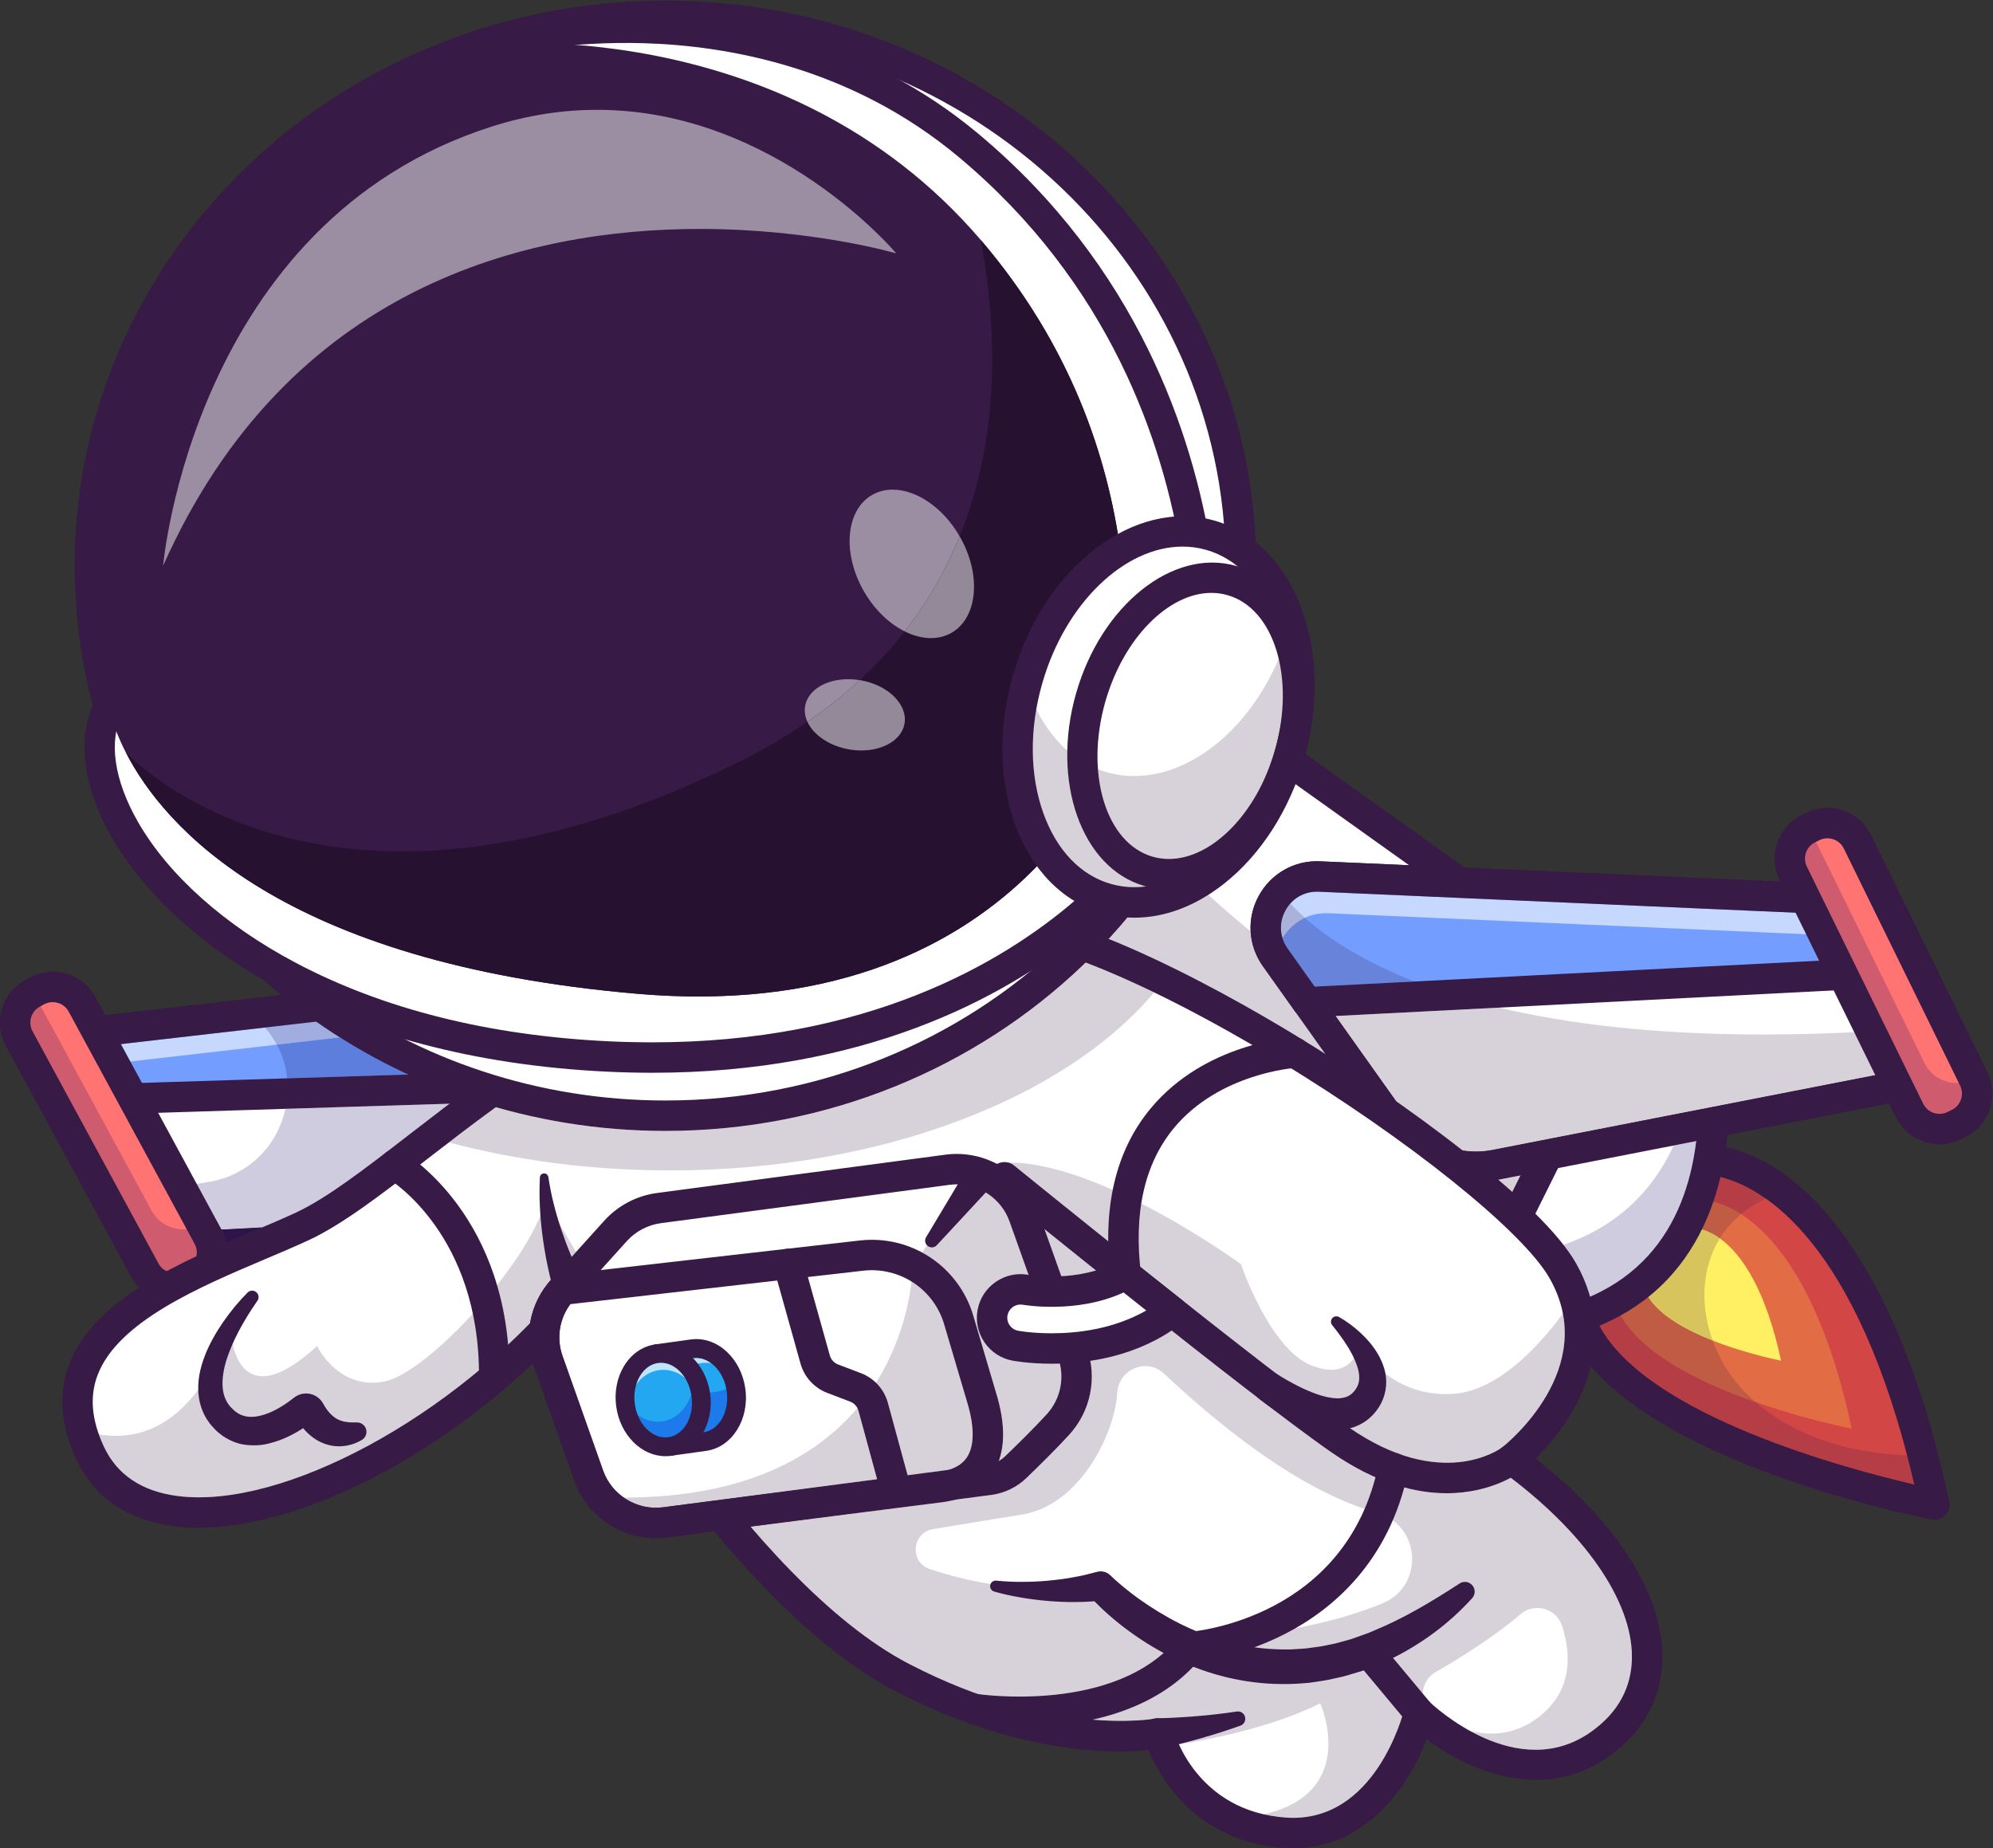 <svg version="1.1" id="svg2" sodipodi:docname="4900_7_08.eps" xmlns:inkscape="http://www.inkscape.org/namespaces/inkscape" xmlns:sodipodi="http://sodipodi.sourceforge.net/DTD/sodipodi-0.dtd" xmlns="http://www.w3.org/2000/svg" xmlns:svg="http://www.w3.org/2000/svg" viewBox="882.93 988.57 3651.58 3385.96"><rect x="882.93" y="988.57" width="3651.58" height="3385.96" fill="#333333" stroke="none"/>   <defs id="defs6"></defs>   <sodipodi:namedview id="namedview4" pagecolor="#ffffff" bordercolor="#000000" borderopacity="0.25" inkscape:showpageshadow="2" inkscape:pageopacity="0.0" inkscape:pagecheckerboard="0" inkscape:deskcolor="#d1d1d1"></sodipodi:namedview>   <g id="g8" inkscape:groupmode="layer" inkscape:label="ink_ext_XXXXXX" transform="matrix(1.333,0,0,-1.333,0,5333.333)">     <g id="g10" transform="scale(0.1)">              <path d="m 33211.9,11915.6 c 0,0 -6961.3,1343.4 -4382,4232.2 541.5,606.5 1434.1,751 2309.6,51.7 716.4,-571.8 1422,-1707.6 1915.7,-3616.3 54.6,-213 107.4,-435.1 156.7,-667.6" style="fill:#d34646;fill-opacity:1;fill-rule:nonzero;stroke:none" id="path14" data-index="1"></path>       <path d="m 29168.3,15766.1 c 685.9,768.1 2219.5,419 2906.7,-2807.6 0,0 -4617.8,891.3 -2906.7,2807.6" style="fill:#e26d44;fill-opacity:1;fill-rule:nonzero;stroke:none" id="path16" data-index="2"></path>       <path d="m 29418.3,15520.4 c 397.7,445.5 1287.1,243 1685.6,-1628.1 0,0 -2677.9,516.9 -1685.6,1628.1" style="fill:#ffef63;fill-opacity:1;fill-rule:nonzero;stroke:none" id="path18" data-index="3"></path>       <path d="m 28985.9,16008.4 c -464,-519.6 -615.7,-991.2 -463.7,-1441.5 457.5,-1355.8 3431,-2149.7 4414.2,-2377.6 -788.1,3379.6 -2097,4077.5 -2634.8,4220.3 -491.7,130.6 -971.3,-15.6 -1315.7,-401.2 m 4225.8,-4302 c -13.2,0 -26.4,1.2 -39.6,3.8 -180.3,34.7 -4421.5,873.2 -5045.9,2722.8 -201.6,597.1 -17.3,1220.9 547.9,1853.8 453,507.3 1085.2,699.2 1734.8,526.9 1329.2,-352.9 2425.3,-2122.4 3007.2,-4854.8 14.6,-68.5 -6.1,-139.8 -55.2,-189.9 -39.7,-40.4 -93.7,-62.6 -149.2,-62.6" style="fill:#371a45;fill-opacity:1;fill-rule:nonzero;stroke:none" id="path20" data-index="4"></path>       <path d="m 32936.4,12189.3 c -935,216.7 -3670.3,945.5 -4329.4,2182.5 104.4,43.8 202.9,91.7 295.7,143.3 296.6,-539.2 1116.7,-933.5 1848.8,-1190.3 375.5,-328 855.3,-537.3 1346.1,-642 243.9,-52.2 491.2,-81 739.9,-93.1 33.7,-129 66.8,-262.6 98.9,-400.4 M 30553.5,15906 c -128.1,81.8 -255.6,137.4 -380.2,169.7 39.1,114.3 71.5,228.7 98.3,341.6 10,-2.5 20,-5 30,-7.7 148.5,-39.4 355.8,-121.2 594.8,-290.1 -122.9,-54 -238.9,-126.4 -342.9,-213.5" style="fill:#b43d46;fill-opacity:1;fill-rule:nonzero;stroke:none" id="path22" data-index="5"></path>       <path d="m 30751.5,13324.8 c -732.1,256.8 -1552.2,651.1 -1848.8,1190.3 137.9,76.7 263.4,161.5 377.4,252.7 158.5,-257.5 522.4,-456.3 883.7,-598.9 74.3,-204.5 182.8,-397.4 319,-565.7 81.5,-100.9 171.6,-193.6 268.7,-278.4 m -488.7,2248.8 c -82.8,59.2 -165.6,99.2 -246.3,122.2 61.4,125.2 113.3,252.6 156.8,379.9 124.6,-32.3 252.1,-87.9 380.2,-169.7 -113.4,-95 -212.5,-207.4 -290.7,-332.4" style="fill:#c05c44;fill-opacity:1;fill-rule:nonzero;stroke:none" id="path24" data-index="6"></path>       <path d="m 30163.8,14168.9 c -361.3,142.6 -725.2,341.4 -883.7,598.9 334.2,267.3 570.4,590 736.4,928 80.7,-23 163.5,-63 246.3,-122.2 -38.4,-61.4 -71.8,-125.9 -99.4,-192.9 -158.3,-384.1 -142.2,-819.1 0.4,-1211.8" style="fill:#d7c45d;fill-opacity:1;fill-rule:nonzero;stroke:none" id="path26" data-index="7"></path>       <path d="m 33211.9,11915.6 c 0,0 -3627.4,700 -4675.1,2176.1 8.5,83.5 11.6,168.7 8.5,255.1 20.8,8.2 41.3,16.5 61.7,25 659.1,-1237 3394.4,-1965.8 4329.4,-2182.5 -32.1,137.8 -65.2,271.4 -98.9,400.4 72.4,-3.5 145,-5.7 217.7,-6.5 54.6,-213 107.4,-435.1 156.7,-667.6 m -2315.5,4203.9 c -239,168.9 -446.3,250.7 -594.8,290.1 -10,2.7 -20,5.2 -30,7.7 16.4,68.9 30.6,137.2 43,204.8 268.9,-64.4 547.8,-201.2 824.9,-422.6 -82.9,-18.4 -164.4,-45.4 -243.1,-80" style="fill:#371a45;fill-opacity:1;fill-rule:nonzero;stroke:none" id="path28" data-index="8"></path>       <path d="m 27744.9,18552.9 1765.4,-316.4 c 389.4,-69.8 671.3,-409.7 668.9,-805.4 -5.3,-896.4 -264.2,-2405.1 -1856,-2943 -326.7,-110.5 -687.9,0.7 -899.1,273.4 l -1060.4,1368.9 1381.2,2422.5" style="fill:#ffffff;fill-opacity:1;fill-rule:nonzero;stroke:none" id="path30" data-index="9"></path>       <path d="m 28479.4,14772 c -41.8,150.4 -104.5,303.1 -191.6,457 -45.6,80.3 -104,165.7 -174,255.4 797.4,277.5 1255.6,800.8 1514,1365.5 l 310.1,60.6 C 29837.8,16090.3 29477.3,15207 28479.4,14772" style="fill: rgb(206, 204, 222); fill-opacity: 1; fill-rule: nonzero; opacity: 1;" id="path32" data-index="10"></path>       <path d="m 26614.4,16148.1 975,-1258.6 c 157.4,-203.3 425.4,-284.9 667,-203.4 1405.8,475.1 1707.9,1755.7 1713.8,2746.2 1.8,294.9 -207.2,546.6 -496.8,598.5 l -1620.1,290.4 -1238.9,-2173.1 m 1452,-1911.3 c -309.4,0 -610.1,141.8 -807.5,396.6 l -1060.5,1369 c -51.7,66.8 -58.2,158.2 -16.3,231.5 l 1381.2,2422.6 c 43.9,76.9 131.4,117.6 218.5,102.2 l 1765.3,-316.4 c 490.4,-87.9 844.2,-513.7 841.1,-1012.5 -5.4,-922.2 -272.3,-2556.5 -1998,-3139.8 -106.3,-35.9 -215.6,-53.2 -323.8,-53.2" style="fill: rgb(55, 26, 69); fill-opacity: 1; fill-rule: nonzero; opacity: 1;" id="path34" data-index="11"></path>       <path d="m 28214.6,17411.5 c -33.7,-100.6 -74.7,-200.2 -123.1,-297.9 l -880.4,-1769.1 H 16287.2 l -4729.7,5573.1 8497.5,3339.5 846.7,333 6476.9,-4620.8 c 818.4,-583.6 1144.6,-1626.6 836,-2557.8" style="fill:#ffffff;fill-opacity:1;fill-rule:nonzero;stroke:none" id="path36" data-index="12"></path>       <path d="m 27409.4,16212.2 c -61.5,55.1 -125.2,110.9 -190.6,167.1 l 303.3,59.2 -112.7,-226.3 M 24837,18111.1 c -142.8,90.8 -284.3,178.7 -423,262.8 -558.5,339 -1565.5,917 -2551.2,1315.6 149,161.8 291.2,329.7 425.9,503.1 266.1,13.6 532.4,100.9 783.1,249.5 236.3,-221.3 483.3,-438.3 741.7,-649.4 9.2,-168.6 65.9,-334.6 168.8,-479.4 l 854.7,-1202.2" style="fill:#d7d1da;fill-opacity:1;fill-rule:nonzero;stroke:none" id="path38" data-index="13"></path>       <path d="m 16383.9,15553.8 h 10697.9 l 822.5,1652.9 c 453.5,911.1 181.3,2001.5 -647.3,2592.6 l -6384.4,4555 -8966.5,-3524.4 4477.8,-5276.1 m 10827.3,-418.1 h -10924 c -61.4,0 -119.7,27 -159.4,73.8 l -4729.6,5572.8 c -43.7,51.4 -59.8,120.8 -43.4,186.2 16.5,65.4 63.5,118.9 126.3,143.6 l 9344.1,3672.7 c 65.8,25.9 140.3,16.8 197.9,-24.3 l 6476.7,-4620.9 c 996.8,-711.1 1324.3,-2022.9 778.8,-3119.1 l -880.2,-1768.9 c -35.4,-71 -107.9,-115.9 -187.2,-115.9" style="fill:#371a45;fill-opacity:1;fill-rule:nonzero;stroke:none" id="path40" data-index="14"></path>       <path d="m 33049.8,17731.4 -5874.3,-1147.6 c -532.8,-104 -1076.8,113.3 -1390.7,555.2 l -1194.4,1679.8 -437.6,615.8 c -201.6,283.2 -157.7,630.4 34.2,860.9 131.4,158.7 332.6,262.2 571.3,251.4 l 6910.6,-304.2 566.9,-1030.8 442.9,-805.7 371.1,-674.8" style="fill:#ffffff;fill-opacity:1;fill-rule:nonzero;stroke:none" id="path42" data-index="15"></path>       <path d="m 24725.4,20338.8 c -184,0 -344.9,-95.6 -433.8,-258.9 -92.7,-170.3 -80.9,-366.3 31.4,-524.3 l 1632.1,-2295.5 c 266.1,-374.2 729,-559.2 1180,-471.2 l 5593.7,1092.7 -1186.6,2157.4 -6793.2,299.2 c -7.9,0.4 -15.8,0.6 -23.6,0.6 m 2186.2,-3989.6 c -508.5,0 -996,244.9 -1297.2,668.7 l -1632.1,2295.4 c -204,286.9 -226.2,657.2 -57.9,966.4 168.3,309.2 490.9,491.4 842.9,476.2 l 6910.7,-304.4 c 72.9,-3.2 138.8,-44.2 174,-108.1 l 1381.2,-2511.3 c 32.1,-58.5 34.4,-128.8 6.2,-189.3 -28.4,-60.5 -83.8,-103.8 -149.3,-116.6 l -5874.8,-1147.6 c -101.2,-19.8 -202.9,-29.4 -303.7,-29.4" style="fill: rgb(55, 26, 69); fill-opacity: 1; fill-rule: nonzero; opacity: 1;" id="path44" data-index="16"></path>       <path d="m 32235.8,19211.9 -7645.4,-393.1 -437.6,615.8 c -340.3,478 19.1,1138.2 605.5,1112.3 l 6910.6,-304.2 566.9,-1030.8" style="fill: rgb(115, 157, 255); fill-opacity: 1; fill-rule: nonzero; opacity: 1;" id="path46" data-index="17"></path>       <path d="m 31687.2,19742.7 -6800.4,299.3 c -11.3,0.5 -22.6,0.8 -33.7,0.8 -107.6,0 -207,-23.3 -295.2,-64.2 -77.7,68.4 -144.5,133.6 -201.7,194.2 92.4,106 223.6,165.8 369.3,165.8 7.9,0 15.7,-0.1 23.7,-0.5 l 6792.5,-299 145.5,-296.4" style="fill:#c7d8ff;fill-opacity:1;fill-rule:nonzero;stroke:none" id="path48" data-index="18"></path>       <path d="m 26911.4,16767.3 c -62,0 -123.6,4.9 -184.1,14.5 -288,226.3 -597.1,454.5 -913.1,676.4 l -832.8,1171.4 2247.2,115.6 c 927.2,-220.8 2114,-369.9 3628,-369.9 462.1,0 955,13.9 1480,43.9 l 274.9,-560.5 -5476.4,-1069.8 c -74.6,-14.6 -149.4,-21.6 -223.7,-21.6" style="fill: rgb(215, 209, 218); fill-opacity: 1; fill-rule: nonzero; opacity: 1;" id="path50" data-index="19"></path>       <path d="m 26960.8,16594.9 c -76.1,62.1 -154,124.4 -233.5,186.9 60.5,-9.6 122.1,-14.5 184.1,-14.5 74.3,0 149.1,7 223.7,21.6 l 5476.4,1069.8 81.7,-166.4 -5487.1,-1071.9 c -81.7,-15.9 -163.9,-24.3 -245.3,-25.5 m -1146.6,863.3 c -129.5,90.9 -260.1,180.8 -391,269.1 l -634.6,892.4 192.8,9.9 832.8,-1171.4" style="fill:#371a45;fill-opacity:1;fill-rule:nonzero;stroke:none" id="path52" data-index="20"></path>       <path d="m 24694.3,19033.5 -371.2,522.3 c -32.4,45.6 -56.4,94.3 -72,144.6 71.2,119.1 176.8,217.8 306.8,278.2 307.1,-270.4 783.8,-591.3 1507.5,-874.6 l -1371.1,-70.5" style="fill:#6783da;fill-opacity:1;fill-rule:nonzero;stroke:none" id="path54" data-index="21"></path>       <path d="m 24251.1,19700.4 c -38.4,124.1 -25.4,258.1 40.5,379.2 18.5,34.1 40.2,65.3 64.6,93.2 57.2,-60.6 124,-125.8 201.7,-194.2 -130,-60.4 -235.6,-159.1 -306.8,-278.2" style="fill:#aab2da;fill-opacity:1;fill-rule:nonzero;stroke:none" id="path56" data-index="22"></path>       <path d="m 24725.5,20338.6 c -184.1,0 -345.1,-95.6 -433.9,-259 -92.6,-170.2 -80.8,-366 31.5,-523.8 l 371.2,-522.3 7197.6,370 -349.6,635.5 -6793.1,299.1 c -8,0.4 -15.8,0.5 -23.7,0.5 m -135.2,-1728.8 c -67.4,0 -131,32.6 -170.3,87.9 l -437.6,615.8 c -203.9,286.5 -226.2,656.6 -58.1,965.8 168.2,309.5 491.4,493 843.3,476.4 l 6910.4,-304.2 c 72.9,-3.2 138.9,-44.1 174,-108.1 l 567,-1030.7 c 34.7,-63.1 34.4,-139.6 -0.6,-202.5 -35,-62.9 -100,-103.4 -171.9,-107 l -7645.4,-393.1 c -3.6,-0.2 -7.1,-0.3 -10.8,-0.3" style="fill:#371a45;fill-opacity:1;fill-rule:nonzero;stroke:none" id="path58" data-index="23"></path>       <path d="m 33543.3,17151.5 -59.5,-29.2 c -227.5,-111.6 -502.2,-17.7 -613.8,209.7 l -1599.2,3259.4 c -111.6,227.4 -17.7,502.2 209.7,613.7 l 59.5,29.2 c 227.4,111.6 502.2,17.7 613.8,-209.7 L 33753,17765.2 c 111.6,-227.4 17.7,-502.2 -209.7,-613.7" style="fill:#ff7373;fill-opacity:1;fill-rule:nonzero;stroke:none" id="path60" data-index="24"></path>       <path d="m 33297.1,17086.5 c -181.8,0 -356.3,101.2 -441.7,275.2 l -1569.9,3199.9 c -116.7,237.8 -23.9,524.4 207.6,648.9 3.9,-8.7 7.8,-17.5 12.2,-26.3 l 1569.9,-3199.9 c 85.5,-174.1 260.2,-275.4 442.1,-275.4 72.6,0 146.4,16.1 216.1,50.3 5.9,2.9 11.7,5.9 17.1,9.3 100.1,-238.3 -1.9,-516.2 -236.8,-631.4 -69.9,-34.4 -143.8,-50.6 -216.6,-50.6" style="fill:#ce5c6e;fill-opacity:1;fill-rule:nonzero;stroke:none" id="path62" data-index="25"></path>       <path d="m 31741.7,21072.2 c -36.9,0 -74.3,-8.2 -109.6,-25.5 l -59.6,-29.3 c -59.8,-29.3 -104.6,-80.2 -126.2,-143.3 -21.5,-63.1 -17.2,-130.8 12.1,-190.7 l 1599.2,-3259.3 c 29.4,-59.9 80.3,-104.8 143.4,-126.3 63.2,-21.6 130.9,-17.3 190.7,12.1 l 59.4,29.2 h 0.1 c 123.6,60.7 174.7,210.5 114.1,334.1 l -1599.1,3259.3 c -43.4,88.3 -132.3,139.7 -224.5,139.7 z M 33282.3,16866 c -72.7,0 -145.7,12 -216.5,36.2 -168.7,57.7 -305,177.6 -383.5,337.8 l -1599.2,3259.3 c -78.5,160.1 -90.1,341.2 -32.4,510 57.7,168.7 177.6,304.9 337.7,383.5 l 59.7,29.2 c 330.4,162.1 731.2,25.2 893.4,-305.3 l 1599.1,-3259.4 c 162.2,-330.5 25.2,-731.3 -305.2,-893.5 l -59.5,-29.2 c -93,-45.6 -193,-68.6 -293.6,-68.6" style="fill:#371a45;fill-opacity:1;fill-rule:nonzero;stroke:none" id="path64" data-index="26"></path>       <path d="m 17259.4,15887 -7858.76,-416 -503.92,791.1 -779.83,1224.6 -562.52,883.4 2607.53,299.8 5835.3,671.4 138.2,5.4 517.1,-1592.4 606.9,-1867.3" style="fill:#ffffff;fill-opacity:1;fill-rule:nonzero;stroke:none" id="path66" data-index="27"></path>       <path d="m 7910.26,18200.5 1601.13,-2514.2 7464.91,395.2 -990,3048 -8076.04,-929 m 1490.29,-2938.4 c -71.15,0 -137.75,36.2 -176.27,96.7 l -1846.09,2898.8 c -38.68,60.8 -43.36,137.2 -12.41,202.2 31,65.1 93.27,109.5 164.84,117.8 l 8442.88,971.2 c 5.1,0.6 10.2,1 15.3,1.2 l 138.1,5.6 c 94.5,5 178.4,-55.1 207.4,-144.3 L 17458,15951.8 c 20.1,-61.8 10.3,-129.4 -26.5,-183 -36.8,-53.6 -96.4,-87 -161.3,-90.4 l -7858.56,-416 c -3.72,-0.2 -7.39,-0.3 -11.09,-0.3" style="fill:#371a45;fill-opacity:1;fill-rule:nonzero;stroke:none" id="path68" data-index="28"></path>       <path d="m 16652.6,17754.2 -8535.68,-267.4 -562.43,883.1 8442.91,971.2 138,5.7 517.2,-1592.6" style="fill:#739dff;fill-opacity:1;fill-rule:nonzero;stroke:none" id="path70" data-index="29"></path>       <path d="m 8191.22,17978.5 -129.84,239.3 2207.02,253.9 c 64.1,-74 117.9,-153.2 161.6,-235.7 l -2238.78,-257.5" style="fill:#c7d8ff;fill-opacity:1;fill-rule:nonzero;stroke:none" id="path72" data-index="30"></path>       <path d="m 9511.39,15686.3 -386.84,607.4 c 130.6,15.8 258.36,35.3 382.95,57.7 567.8,102.3 934.7,523.6 1039.1,1002.4 l 2255.1,70.6 c -193.6,-146.1 -380.7,-290.7 -561.2,-430.1 -603.6,-466.3 -1124.9,-869 -1550.5,-1066.6 -142.4,-66.2 -298.6,-133.5 -463.5,-203.5 l -715.11,-37.9" style="fill:#ceccde;fill-opacity:1;fill-rule:nonzero;stroke:none" id="path74" data-index="31"></path>       <path d="m 9526.06,15483.4 c -9.13,39.1 -23.58,77.6 -43.64,114.6 l -14.25,26.3 c -0.53,0.9 -1.07,2 -1.61,2.9 l -76.17,140.7 c -0.03,0 -0.06,-0.1 -0.09,-0.1 l -284.07,523.7 c 6.11,0.8 12.22,1.5 18.32,2.2 l 386.84,-607.4 715.11,37.9 c -39.4,-16.8 -79.2,-33.6 -119.5,-50.7 -137.63,-58.3 -280.11,-118.7 -424.13,-181.8 l -156.81,-8.3" style="fill:#2e1549;fill-opacity:1;fill-rule:nonzero;stroke:none" id="path76" data-index="32"></path>       <path d="m 10570.3,17772.8 c -16.5,159.2 -62.6,316.6 -140.3,463.2 l 865.3,99.6 c 300.2,-189.6 613.6,-360.2 938.6,-510.7 l -1663.6,-52.1" style="fill:#5e7ede;fill-opacity:1;fill-rule:nonzero;stroke:none" id="path78" data-index="33"></path>       <path d="m 10430,18236 c -43.7,82.5 -97.5,161.7 -161.6,235.7 l 701.1,80.7 c 106.7,-74.8 215.3,-147.1 325.8,-216.8 L 10430,18236" style="fill:#a1adde;fill-opacity:1;fill-rule:nonzero;stroke:none" id="path80" data-index="34"></path>       <path d="m 7910.26,18200.5 319.05,-501 8138.59,254.9 -381.6,1175.1 -8076.04,-929 m 206.65,-922.7 c -71.3,0 -137.85,36.4 -176.32,96.7 l -562.4,883.1 c -38.68,60.8 -43.36,137.2 -12.41,202.2 31,65.1 93.27,109.5 164.84,117.8 l 8442.88,971.2 c 5.1,0.6 10.2,1 15.3,1.2 l 138.1,5.6 c 94.5,5 178.4,-55.1 207.4,-144.3 l 517.2,-1592.6 c 20.2,-62.5 10,-130.9 -27.9,-184.8 -37.8,-53.8 -98.7,-86.6 -164.4,-88.7 l -8535.75,-267.3 c -2.21,-0.1 -4.4,-0.1 -6.54,-0.1" style="fill:#371a45;fill-opacity:1;fill-rule:nonzero;stroke:none" id="path82" data-index="35"></path>       <path d="m 9297.94,14976.1 -58.28,-31.6 C 9017,14823.8 8738.6,14906.3 8617.83,15129 l -1731.01,3191.4 c -120.77,222.6 -38.18,501 184.47,621.8 l 58.29,31.6 c 222.65,120.8 501.06,38.2 621.82,-184.5 L 9482.42,15598 c 120.77,-222.7 38.17,-501.1 -184.48,-621.9" style="fill:#ff7373;fill-opacity:1;fill-rule:nonzero;stroke:none" id="path84" data-index="36"></path>       <path d="m 9468.17,15624.3 -77.87,143.5 c 0.03,0 0.06,0.1 0.09,0.1 l 76.17,-140.7 c 0.54,-0.9 1.08,-2 1.61,-2.9" style="fill:#27114d;fill-opacity:1;fill-rule:nonzero;stroke:none" id="path86" data-index="37"></path>       <path d="m 7169.25,17799.7 -266.78,491.7 c -0.83,1.6 -1.66,3.1 -2.47,4.7 l 269.25,-496.4" style="fill:#8d68de;fill-opacity:1;fill-rule:nonzero;stroke:none" id="path88" data-index="38"></path>       <path d="m 8721.1,15013.3 c -47.21,39 -87.86,87.5 -118.83,144.7 L 7169.25,17799.7 6900,18296.1 c -122.91,232.1 -40.96,519.2 183.64,652.1 l 1623.12,-2992.8 c 89,-164.2 257.96,-257.3 432.46,-257.3 79.2,0 159.53,19.1 234.08,59.5 5.83,2.9 11.65,6.3 17,10.2 l 77.87,-143.5 c 34.51,-64.8 53.11,-133.8 57.12,-202.6 -273.25,-123.3 -548.3,-257.6 -804.19,-408.4" style="fill:#ce5c6e;fill-opacity:1;fill-rule:nonzero;stroke:none" id="path90" data-index="39"></path>       <path d="m 7347.96,18820.4 c -41.02,0 -81.64,-10.2 -118.7,-30.4 l -58.35,-31.6 c -58.55,-31.7 -101.27,-84.5 -120.27,-148.4 -18.94,-63.9 -11.86,-131.3 19.93,-190 l 1731,-3191.3 c 31.79,-58.6 84.47,-101.3 148.39,-120.3 64.11,-18.9 131.5,-11.9 190.04,19.9 l 58.35,31.6 c 120.95,65.7 165.92,217.5 100.34,338.4 l -1731,3191.4 c -31.79,58.6 -84.53,101.3 -148.44,120.3 -23.49,6.9 -47.46,10.4 -71.29,10.4 z m 1950,-3844.3 h 0.49 z m -276.08,-296.4 c -63.76,0 -127.92,9.2 -190.82,27.9 -170.94,50.7 -311.96,165 -396.97,321.8 l -1731,3191.3 c -85.06,156.8 -103.96,337.3 -53.23,508.2 50.74,171 164.99,312 321.78,397 l 58.35,31.7 c 156.69,84.9 337.21,103.9 508.15,53.2 171,-50.8 311.97,-165 397.03,-321.8 l 1731,-3191.4 c 175.49,-323.6 55.03,-729.7 -268.55,-905.2 l -0.05,-0.1 -58.3,-31.5 c -99.07,-53.8 -207.67,-81.1 -317.39,-81.1" style="fill:#371a45;fill-opacity:1;fill-rule:nonzero;stroke:none" id="path92" data-index="40"></path>       <path d="m 28623.8,8627.9 c -1177.3,-847.7 -2495.8,423.8 -2495.8,423.8 0,0 -423.3,-1742.2 -1836,-1648 -1412.7,94.2 -1743.7,1365.3 -1743.7,1365.3 0,0 -1468.8,-297.9 -3526.1,770.1 -2301.9,1195.3 -4524.1,5210.2 -4524.1,5210.2 -2119.3,-2542.6 -5803.06,-3934.3 -6639.52,-2118.8 -49.32,107.4 -87.41,210.5 -114.76,310.1 -431.66,1576.2 1794.04,2221.3 3034.38,2797.5 520,241.2 1155.3,758.8 1898,1327.7 1139.2,873.6 2530.9,1870.2 4146.7,2182.2 0,0 1279.8,202.2 2995.7,633.9 590.9,148.4 1662.2,-201.7 2845.9,-782.3 2254.5,-1105.5 4916.3,-3047.5 5441.2,-3973.8 68.4,-120.7 119.6,-239.3 156.7,-355.5 v -0.5 -0.5 c 100.1,-314.5 95.3,-611.8 31.3,-880.9 -188.5,-800.8 -894.1,-1352.1 -894.1,-1352.1 117.7,-86 230,-173.4 336.9,-260.8 91.8,-75.7 179.7,-151.8 263.7,-228 1415.6,-1287.7 1667.1,-2668.1 623.6,-3419.6" style="fill: rgb(255, 255, 255); fill-opacity: 1; fill-rule: nonzero; opacity: 1;" id="path94" data-index="41"></path>       <path d="m 24398.5,7609.2 c -30.3,0 -61.2,1 -92.7,3 -111.5,7.5 -215.5,23 -312.4,45.1 1324.2,303.5 777.6,1525.3 777.6,1525.3 -689.8,-343 -1586.2,-508 -1943.8,-563.5 -51.7,112.4 -73.7,191.2 -76.8,202.8 -24.4,93.5 -109.2,156.2 -202.6,156.2 -13.5,0 -27.1,-1.2 -40.7,-3.9 -4.8,-1 -175.1,-32.7 -475.9,-32.7 -575,0 -1627.2,115.8 -2912.6,783.2 -757.3,393.2 -1512,1110.5 -2178.6,1886.4 1218.2,156.2 2595.3,330.7 2612.2,332.8 72,8.3 137.7,21.1 197.6,37.5 204.1,26.9 375.3,49.4 500.6,65.9 97.3,13 190.3,42 274,85.2 75.9,38 145.3,87.1 205.8,145.7 165.3,159 401.4,390.9 587.2,593.2 v 0.1 c 298.6,325.3 392.1,785.4 244.1,1200.9 l -580.3,1626.8 c 1069.3,-861.2 3096.8,-2480.8 3945.1,-3068.1 622.2,-430.8 1159.9,-560.8 1582.5,-560.8 412.7,0 715.6,124 880,213.1 1048.3,-797.6 1668.4,-1712 1665.5,-2464.1 -1.6,-415.1 -187.5,-758.9 -552.6,-1021.7 -255.2,-183.8 -519.2,-253.1 -772.3,-253.1 -333.3,0 -647.8,120.2 -898.7,258 93.9,-22.4 191.2,-35.6 290.2,-35.6 205.6,0 418.8,56.9 623.9,206.2 504.4,367.2 472.7,888.2 351.1,1270.1 -50.3,158.2 -194.1,250.4 -342.1,250.4 -80.4,0 -162.1,-27.2 -230.7,-85.9 -360.3,-308.6 -822.8,-597.6 -1165.6,-794.9 -135.5,-77.9 -193.9,-223.4 -175,-359.3 -17.6,4.7 -35.8,7.1 -54.1,7.1 -19.4,0 -39,-2.7 -58.1,-8.2 -71.9,-20.7 -127.2,-78.4 -145,-151 -15.4,-62.5 -381.9,-1492.2 -1526.8,-1492.2 M 21749.4,10794 c 0,0 298.4,-395 966.9,-724.2 5.8,1.5 11.2,3 17.1,4.4 0,0 58.3,-2.5 162.2,-2.5 431.1,0 1645.7,42.9 2728.3,483.9 578.1,235.4 533.1,1071.6 -66.8,1244.2 -22,6.4 -44.1,12.9 -66.3,19.6 -957,290.1 -1976,1058.9 -2867.5,1895 -76.2,71.4 -167.3,103.5 -256.8,103.5 -191.9,0 -375.9,-147.7 -386.6,-371.4 -0.1,-2.9 -0.3,-5.8 -0.5,-8.6 -41.9,-572.2 -522.4,-1534.8 -1307.6,-1660.4 -286.1,-45.7 -750,-122 -1224.1,-200.6 -292.9,-48.5 -323.8,-456.9 -41.9,-549.7 527.4,-173.7 1089.3,-274.3 1683.7,-274.3 215.7,0 435.7,13.3 659.9,41.1 m -3491.4,292.5 v 0 l -0.9,0.5 v -0.5 h 0.9 m -8900.17,927.6 c -103.26,0 -203.06,6.2 -298.69,18.9 -491.21,64.9 -831.25,295.3 -1010.74,684.8 -25.39,55.1 -47.56,109.2 -66.52,162.3 75.48,-13 155.01,-20.7 237.45,-20.7 510.52,0 1131.15,297.5 1570.5,1488 0,0 15.53,-669 444.67,-668.9 173.1,0 413.7,109 747.8,415 0,0 236.8,-503.7 759.4,-503.7 47.9,0 98.1,4.2 150.8,13.4 627.9,109.9 2082.1,1735.5 2234,2524.1 0,0 142.2,-292.2 415.5,-740.2 l -342.5,-379.4 c -154.9,-171.3 -253.4,-379.8 -290.1,-599.1 -1362.2,-1400.6 -3242,-2394.5 -4551.57,-2394.5 m 17155.07,475.2 c -348.4,0 -805.7,109.6 -1348.6,485.5 -1140.2,789.3 -4567.2,3572.4 -4601.7,3600.4 -23.6,19.1 -50.1,32.3 -77.7,39.7 4.6,0 9.2,0.1 13.9,0.1 1266.4,0 3180.9,-1394.9 3180.9,-1394.9 0,0 392.6,-1161.3 966.3,-1391.8 108.2,-43.3 199,-60.9 275.2,-60.9 328.1,0 385,326.1 385,326.1 0,0 391.2,-660.6 1190.5,-660.6 38.4,0 77.8,1.6 118.2,4.8 639.9,51.3 1221.6,734.4 1490.7,1102 193.7,-1009.8 -778.7,-1794.7 -834.1,-1838.4 -25.1,-18.7 -295.8,-212 -758.6,-212 m -6184.1,4106.2 c -5.4,2.9 -10.8,5.7 -16.3,8.5 14.9,1.8 29.9,3.4 45.1,4.8 -9.9,-3.7 -19.5,-8.1 -28.8,-13.3" style="fill: rgb(215, 209, 218); fill-opacity: 1; fill-rule: nonzero; stroke: none; opacity: 1;" id="path96" data-index="42"></path>       <path d="m 15832.5,16507.1 c -1082.9,0 -2111.5,137.6 -3039.5,385.2 207.3,159 422.8,322.1 646.2,484 742.2,-212.7 1525.1,-326.1 2329.9,-326.1 2258.3,0 4304,886.3 5777.2,2314.6 290.8,-111.5 606,-249 940.7,-410.7 -1221.4,-1451.2 -3742.4,-2447 -6654.5,-2447" style="fill:#d7d1da;fill-opacity:1;fill-rule:nonzero;stroke:none" id="path98" data-index="43"></path>       <path d="m 22547.8,8978.1 c 93.4,0 178.2,-62.7 202.6,-156.2 12.2,-45.3 316.4,-1127.1 1555.4,-1209.7 1217.9,-79.8 1603.7,1425.1 1619.5,1489.2 17.8,72.6 73.1,130.3 145,151 71.8,20.7 149.2,1.7 203.1,-50.2 48.6,-46.7 1208.4,-1138.9 2228.3,-404.6 365.1,262.8 551,606.6 552.6,1021.7 3,778.7 -661.7,1731.2 -1778.1,2548.1 -52.9,38.7 -84.5,99.9 -85.6,165.5 -1,65.5 28.7,127.7 80.3,167.9 55.4,43.6 1353.8,1085.5 653.2,2322.1 -366.5,646.6 -1933.9,1905.6 -3726.9,2993.6 -1976.8,1199.5 -3635.5,1836.3 -4327.6,1662.4 -1659.5,-417.1 -2931.5,-623.9 -3010.5,-636.6 -1714.2,-332.4 -3182.7,-1467 -4363,-2378.8 -623.5,-481.7 -1161.9,-897.7 -1630,-1115.1 -182.8,-84.8 -383.5,-169.8 -596,-259.9 -899.73,-381.1 -2019.41,-855.4 -2302.66,-1587.6 -114.26,-295.4 -87.79,-617 80.96,-983.1 179.49,-389.5 519.53,-619.9 1010.74,-684.8 1441.46,-190.7 3809.66,1087.9 5278.16,2850.1 44.1,53 111.2,80.6 180.3,74.2 68.6,-6.5 129.7,-46.4 163.1,-106.8 21.9,-39.6 2219.1,-3973.7 4437.9,-5125.8 1957.8,-1016.5 3374.4,-753.4 3388.5,-750.5 13.6,2.7 27.2,3.9 40.7,3.9 M 24399,7191 c -39.7,0 -80,1.4 -121,4.1 -1210.7,80.7 -1708.1,960.3 -1868.5,1344.1 -464.2,-47.1 -1776.3,-71.9 -3483.6,814.5 -2014.7,1046.2 -3922.6,4114.8 -4462.6,5035.6 -1580,-1769 -3929.6,-2973 -5458.95,-2770.8 -633.74,83.8 -1095.6,403.4 -1335.64,924.3 -215.53,467.8 -246.19,908.1 -91.16,1308.9 347.07,897.2 1557.13,1409.9 2529.45,1821.8 209.1,88.6 406.7,172.3 583,254.2 425.6,197.6 946.9,600.3 1550.5,1066.6 1216.1,939.5 2729.4,2108.6 4542.6,2459.1 2.3,0.5 4.6,0.9 7,1.2 12.7,2.1 1291.6,206 2977.6,629.8 1167.1,293.1 3637.9,-1098.5 4646.3,-1710.5 1535.3,-931.6 3402.4,-2313 3873.8,-3144.9 624.4,-1102 -8.7,-2148 -557.7,-2680.8 1113.9,-871.9 1745.6,-1857.5 1742.2,-2730.5 -2.1,-548.7 -253.2,-1018.8 -726.3,-1359.4 -897.1,-645.9 -1924.9,-209.6 -2512.9,231.6 C 25986,8042.2 25401.7,7191.1 24399,7191" style="fill:#371a45;fill-opacity:1;fill-rule:nonzero;stroke:none" id="path100" data-index="44"></path>       <path d="m 26508.8,12070.3 c -422.6,0 -960.3,130 -1582.5,560.8 -1153.3,798.5 -4486.1,3504.8 -4627.4,3619.6 -89.5,72.8 -103.1,204.5 -30.3,294.1 72.8,89.5 204.3,103.2 294,30.4 34.5,-28 3461.5,-2811.1 4601.7,-3600.4 1273.4,-881.6 2074.6,-298.1 2108.1,-272.8 91.7,69.1 222.6,52 292.4,-39.1 69.9,-91.2 53.9,-221 -36.7,-291.6 -25.4,-19.8 -397.9,-301 -1019.3,-301" style="fill:#371a45;fill-opacity:1;fill-rule:nonzero;stroke:none" id="path102" data-index="45"></path>       <path d="m 25028.1,14492.7 c 109.7,-61.6 205.3,-134.4 297.3,-219.3 91.1,-84.9 175.1,-181.8 243.5,-299.8 33.2,-59.4 62.4,-124.2 82.9,-195.9 21.2,-71.5 29.8,-151.7 23,-233.6 -6.7,-81.8 -30.6,-164.5 -67.9,-237.7 l -30.5,-53.1 -34.5,-48.5 c -11,-16.2 -25.5,-31.4 -39.2,-46.8 -14,-15.3 -27.5,-30.8 -44,-44.3 -61.3,-57.8 -137.9,-102.6 -216.1,-131.2 -78.7,-28.2 -159.1,-41.5 -235,-44.2 -75.8,-2.1 -148.3,3.6 -217.5,15.5 -68.8,12.6 -134,30.2 -197.3,50.2 -125.8,41.2 -241.8,95.3 -351.6,156.4 -54.7,30.9 -108.4,62.7 -160,97.8 -53,35.2 -100.1,69.6 -154.8,113.5 -90,72.3 -104.4,203.9 -32.1,293.9 67.2,83.6 185.4,101.9 274,46.2 l 8.5,-5.3 c 38.7,-24.3 88.5,-53.5 133.6,-79.5 46.6,-26 93.1,-52.1 140.3,-75.8 94.1,-48.4 189.6,-90.1 283.1,-122.6 93.5,-32 186,-51.5 265.6,-53.9 39.8,-0.9 74.9,4.3 105.9,12.8 31.1,8.1 58.5,19.6 83.3,39.3 6.9,3.7 12.5,10 18.7,15.5 6,5.7 12.8,10.3 18.4,17.9 l 18.1,20.4 c 4.7,7.1 9.6,14.1 14.7,21.1 18.8,27.9 32.5,56.6 40.2,89.5 15.4,64.6 6.9,151.7 -26.3,242.1 -63.3,183.6 -197.8,371.7 -335.5,544.6 l -3.1,3.9 c -25.6,32 -20.3,78.7 11.8,104.2 24.3,19.4 57,21 82.5,6.7" style="fill:#371a45;fill-opacity:1;fill-rule:nonzero;stroke:none" id="path104" data-index="46"></path>       <path d="m 13416.6,13448.8 h -1.6 c -115.4,0.9 -208.3,95.2 -207.5,210.6 14.2,1960.8 -1210.6,2714.1 -1262.8,2745.2 -98.9,59.1 -131.8,187.1 -73.2,286.2 58.7,99.1 186.2,132.3 285.4,74.1 60.6,-35.6 1484.7,-896.4 1468.7,-3108.5 -0.8,-115 -94.3,-207.6 -209,-207.6" style="fill:#371a45;fill-opacity:1;fill-rule:nonzero;stroke:none" id="path106" data-index="47"></path>       <path d="m 10159.1,14711.8 c -182.8,-262.9 -347.53,-554.2 -433.66,-846.1 -40.45,-145.5 -57.39,-292.6 -30.71,-414.7 13.4,-61 37.43,-114.8 71.48,-161.9 9.52,-11.2 18.75,-22.5 27.42,-34.2 l 32.77,-31.7 c 20.28,-24 45.18,-36.8 67.43,-53.8 92.5,-56.7 201.67,-62.3 328.97,-27.9 125.8,33.4 257,105.9 376.4,192.6 14.7,11.1 29.9,21.8 44.1,33.4 l 26.7,20.8 c 36.3,27.3 81.6,45.9 128.1,51.5 92.7,12.4 191.5,-29.3 247.6,-106.6 7.3,-9.5 13.1,-19.2 18.9,-29.3 l 4.7,-8.4 5.6,-9.8 c 3.4,-6.8 7.9,-12.8 11.5,-19.4 31.1,-51.7 67.7,-96.6 106.4,-129.9 38.6,-34.5 79.9,-58.6 132.8,-74 52.7,-16.5 117,-20 190.8,-19.1 l 13.5,0.2 c 71.3,0.8 129.7,-56.3 130.6,-127.6 0.5,-47.1 -24.4,-88.7 -61.8,-111.7 -84.3,-51.5 -187.4,-85.3 -301.4,-88.5 -113.8,-3.7 -234.9,31.4 -332.1,93.9 -99,61.7 -174.5,145 -232.5,234.1 -7.2,11.2 -14.4,22.4 -20.8,34.1 l -9.8,17.5 -2.4,4.4 c -0.3,0.3 -3.1,5.6 -0.5,0.8 2.9,-5.7 6.5,-10.7 10.3,-16.1 31.6,-43.3 86.8,-66.8 137.9,-59.5 25.8,3 51.2,13.6 70.8,28.5 l 3.1,2.5 -1.7,-1.3 -3.6,-2.6 -7,-5.2 -14,-10.5 c -18.6,-14.2 -37.9,-27.1 -56.9,-40.5 -153.6,-103.5 -320.7,-194.1 -519.5,-241.8 -97.8,-25.7 -208.1,-31.8 -318.4,-18.2 -111.55,11.2 -221.66,60 -314.18,121.3 -43.93,33.9 -89.34,67.2 -122.76,107.9 -17.95,19.7 -36.01,39.1 -53.17,59.3 -15.9,22.1 -31.25,44.5 -46.29,67 -57.16,92.9 -93.15,198.4 -107.28,301.9 -28.56,209 18.56,400.4 83.65,569.7 66.21,170.1 155.92,322.7 254.24,466 100.05,143.2 207.82,274.4 331.79,399.5 34.4,34.8 90.4,35 125.1,0.6 31.1,-30.8 34.6,-78.8 10.4,-113.4 l -2.6,-3.8" style="fill:#371a45;fill-opacity:1;fill-rule:nonzero;stroke:none" id="path108" data-index="48"></path>       <path d="m 20321.6,10868.7 c 113.8,-12 234.8,-16.7 352.4,-16.4 118.2,0.2 236.2,5.3 353.2,16.1 117,10.5 233.1,25.3 347.3,46.5 114.5,19.4 226.6,47.7 337,77.3 l 0.2,0.1 c 64.6,13.9 128.6,-6.6 173,-49.1 l 13.6,-13.2 c 32.1,-31.2 75.8,-70.9 116.5,-105.2 41.5,-35.3 84.1,-70.2 127.5,-104.1 86.3,-68.4 176.5,-132.4 268.4,-193.5 184.1,-121.4 376.7,-229.3 576.4,-318.5 399.2,-179.1 827.6,-279.7 1257.8,-284.8 53.7,1.2 107.6,-3.4 161.3,2.3 l 161.1,10.3 c 106.8,14.5 214.2,25.1 319.7,50.2 106.7,17.8 210,53.1 315,80.6 l 154,55.3 c 25.7,9.2 51.7,17.5 77.2,27.4 l 75.5,32.5 c 406.8,166.1 791.3,396.7 1176.5,647.2 l 0.7,0.5 c 62,40.3 145,22.7 185.4,-39.4 33.8,-52 26.8,-118.9 -13,-162.9 -321.9,-356.2 -721,-649.3 -1167.6,-860.2 l -83.9,-39.4 c -28.4,-12.1 -57.6,-22.7 -86.4,-34.1 l -174.1,-65.7 c -119.6,-34.5 -237.2,-75.9 -360.3,-99.3 -121.3,-30.6 -245.8,-46 -369.8,-64.3 -125.1,-10 -250.3,-20.2 -375.9,-16.9 -502.7,2.4 -1001,125.6 -1447.4,338.5 -223.9,106 -435.9,233.2 -634.9,377.2 -100,71.4 -195.7,148.4 -288.2,229.5 -46.6,40.2 -91.9,81.9 -136.1,125.5 -45.4,44.4 -85.8,85.5 -133.6,139.1 l 186.6,-62.2 h -0.1 c -128,-11.7 -255.2,-20.9 -382,-20.4 -126.7,-1.4 -252.7,4.3 -377.6,14.8 -125,10 -248.9,26.2 -371.7,47.3 -123.4,21.4 -243,46.5 -366.5,81.8 -40.7,11.7 -64.2,54.1 -52.6,94.8 10.4,36.4 45.4,59.1 81.8,55.2 l 3.6,-0.4" style="fill: rgb(55, 26, 69); fill-opacity: 1; fill-rule: nonzero; opacity: 1;" id="path110" data-index="49"></path>       <path d="m 26128.4,8842.7 c -59.8,0 -119.3,25.5 -160.6,75.1 l -707.7,848 c -74,88.7 -62.1,220.5 26.5,294.5 88.7,73.9 220.5,62.1 294.5,-26.6 l 707.7,-848 c 74,-88.7 62,-220.5 -26.6,-294.5 -39.1,-32.6 -86.6,-48.5 -133.8,-48.5" style="fill:#371a45;fill-opacity:1;fill-rule:nonzero;stroke:none" id="path112" data-index="50"></path>       <path d="m 22524.4,8976.9 c 88,1.4 181.8,5.5 273.2,10.5 91.9,5 183.9,11.4 275.8,19.1 184,15.1 367.4,36.1 550,63.7 l 0.9,0.2 c 54.9,8.3 106.2,-29.5 114.5,-84.4 7.3,-48.4 -21.1,-93.9 -65.5,-109.8 -179.2,-64.2 -360.8,-122 -544,-173.8 -91.7,-26.1 -183.6,-50.9 -276.1,-74.4 -93.2,-23.5 -184.1,-45.7 -281.4,-66.5 -113.5,-24.2 -225.1,48 -249.4,161.4 -24.3,113.5 48,225.1 161.5,249.4 13.2,2.8 27.5,4.3 40.5,4.6" style="fill:#371a45;fill-opacity:1;fill-rule:nonzero;stroke:none" id="path114" data-index="51"></path>       <path d="m 20646.5,8854.8 c -373.2,0 -636.1,39.8 -666.2,44.6 -114,18.1 -191.8,125.3 -173.6,239.3 18.1,113.9 125.3,191.6 239,173.6 19.2,-2.9 1921.2,-288 2775,774.8 36.3,45.1 89.7,73.2 147.5,77.5 87.9,6.8 2166,192.5 2601.5,2295.6 23.5,113 133.8,185.9 247.1,162.3 113,-23.5 185.7,-134.1 162.3,-247.1 C 25717.4,11112 24920,10463.8 24297,10142.6 c -525.3,-270.9 -1010.8,-358.7 -1207,-384.8 -667.4,-764.3 -1747.3,-903 -2443.5,-903" style="fill:#371a45;fill-opacity:1;fill-rule:nonzero;stroke:none" id="path116" data-index="52"></path>       <path d="m 21163.4,13012.9 c -187,-203.7 -425.3,-437.1 -578.1,-584.1 -45.9,-44.4 -97.7,-81 -154.3,-109.3 -64.5,-33.2 -134.8,-55.2 -208,-65 -730.1,-96.2 -3200.4,-420.4 -4460.2,-584.5 -340.9,-44.4 -670,93.3 -879.5,346.7 -70.8,86 -128.4,185.6 -167.5,295.9 l -557.1,1573.8 c -120.1,338.4 -44.9,714.9 195.8,981.1 l 729.5,808.1 c 155.3,171.9 366.8,283.2 596.3,314 l 3967,526.9 c 159.6,21.4 317.3,2.4 460.9,-49.4 267.1,-96.6 487.3,-308.6 587.9,-590.8 l 668.5,-1874.1 c 121.6,-341.4 44,-722.2 -201.2,-989.3" style="fill:#ffffff;fill-opacity:1;fill-rule:nonzero;stroke:none" id="path118" data-index="53"></path>       <path d="m 15637.7,11870.9 c -160,0.1 -313.6,50.7 -440.9,139.7 3332.1,2.9 3869.6,2236.6 3956.3,2969.4 210,-130.3 373.1,-335.3 447.6,-587.8 l 332.9,-1126.5 c 85.9,-312.4 78.5,-555.9 -21.7,-704.4 -52.6,-77.9 -135.2,-134.6 -247.5,-169.4 -1041,-136.8 -2895,-380 -3918.1,-513.2 -3.6,-0.5 -7,-0.9 -10.5,-1.4 v 0 c -32.9,-4.3 -65.6,-6.4 -98.1,-6.4 m 4715,643.6 c 83.3,232.6 77.8,522.2 -16.7,864.3 -0.3,1.1 -0.6,2.3 -1,3.5 l -333.3,1128.4 c -113.7,384.8 -373.6,691 -705.5,869.6 157.9,212.5 436.4,587.1 678.2,909 237.6,-64.3 438.6,-241.4 524.9,-483.2 l 668.4,-1874.1 c 95.8,-269 35.2,-567 -158.3,-777.8 -178.5,-194.4 -408,-419.8 -569.5,-575.1 -25.7,-25 -54.5,-46.4 -87.2,-64.6" style="fill:#d7d1da;fill-opacity:1;fill-rule:nonzero;stroke:none" id="path120" data-index="54"></path>       <path d="m 21163.4,13012.8 h 0.5 -0.5 m -1388.2,3303.1 c -33.2,0 -66.6,-2.1 -100.2,-6.6 l -3967.2,-527 c -180.1,-24.1 -346.7,-111.8 -468.6,-246.8 l -729.5,-808.1 c -189.5,-209.5 -248.5,-504.9 -154,-771 l 557.2,-1574 c 120.1,-339.1 465.8,-551.6 822.9,-505.1 1233.6,160.6 3697.1,483.9 4459.8,584.5 49.3,6.5 96.3,21.2 139.5,43.4 40.1,20.1 74.5,44.5 104.8,73.9 161.5,155.3 391,380.7 569.5,575.1 193.5,210.8 254.1,508.8 158.3,777.8 l -668.4,1874.1 c -109.6,307.2 -404.4,509.8 -724.1,509.8 m -4136.7,-4863 c -494.9,0 -951.1,314.3 -1119.6,789.9 l -557.2,1573.9 c -146,411 -54.9,867.4 237.8,1191 l 729.4,808 c 188.3,208.4 445.3,343.7 723.6,381 l 3967.2,527 c 551.1,73.1 1086.6,-253.3 1273.3,-777.2 l 668.5,-1874.1 c 148,-415.5 54.5,-875.6 -244.1,-1200.9 v -0.1 c -185.8,-202.3 -421.9,-434.2 -587.2,-593.2 -60.5,-58.6 -129.9,-107.7 -205.8,-145.7 -83.7,-43.2 -176.7,-72.2 -274,-85.2 -762.9,-100.6 -3226.8,-423.8 -4460.6,-584.5 -50.6,-6.6 -101.1,-9.9 -151.3,-9.9" style="fill:#371a45;fill-opacity:1;fill-rule:nonzero;stroke:none" id="path122" data-index="55"></path>       <path d="m 14462.1,14669.3 c -151.2,-203.8 -192.5,-470.5 -106.4,-712.9 l 557.2,-1574 c 120.1,-339.1 465.8,-551.6 822.9,-505.1 1245.8,162.3 3741.2,478.5 3766.2,481.7 197.5,22.7 334.6,90.7 409.9,202.3 100.2,148.5 107.6,392 21.7,704.4 l -332.9,1126.5 c -143,484.2 -611.2,793.7 -1112.3,736.8 l -4026.3,-459.7 m 1176.5,-3216.4 c -495,0 -951.2,314.3 -1119.7,789.9 l -557.2,1573.9 c -146,411 -54.9,867.4 237.8,1191 34.1,37.7 80.8,61.6 131.3,67.4 l 4110.1,469.2 c 703.7,80.1 1360.1,-354.3 1560.8,-1033.6 l 333.3,-1128.4 c 0.4,-1.2 0.7,-2.4 1,-3.5 121.8,-440.8 95.7,-794.5 -77.5,-1051.3 -100.9,-149.5 -305.3,-337.5 -706.3,-383.6 -22.7,-2.9 -2517.4,-319 -3762.4,-481.1 -50.6,-6.6 -101.1,-9.9 -151.2,-9.9" style="fill:#371a45;fill-opacity:1;fill-rule:nonzero;stroke:none" id="path124" data-index="56"></path>       <path d="m 20266.5,16305.9 -766.8,-827 c -34.6,-37.4 -93.1,-39.6 -130.5,-5 -32.5,30.3 -38.4,78.5 -16.4,115.2 l 579.3,967.7 c 59.6,99.5 188.7,131.9 288.3,72.3 99.6,-59.6 131.9,-188.7 72.3,-288.2 -7.4,-12.5 -16.7,-24.7 -26.2,-35" style="fill:#371a45;fill-opacity:1;fill-rule:nonzero;stroke:none" id="path126" data-index="57"></path>       <path d="m 14231.9,14866.3 c -20.9,69.4 -36,130.4 -51.5,195.1 -15.1,63.9 -28.8,127.7 -41.6,191.6 -25.6,127.7 -45.8,256.1 -62,384.6 -16.5,128.5 -27.4,257.6 -33.1,386.6 -7.2,128.7 -4.4,258.1 0.5,386.2 1.3,32.2 28.4,57.4 60.6,56.1 28.3,-1.1 51.1,-22.1 55.5,-49 l 0.3,-2 c 19.9,-122.8 41.7,-244.4 73,-364.2 29.8,-119.9 64.3,-238.3 103.9,-354.9 39.3,-116.6 82.1,-231.8 129.4,-344.7 23.7,-56.4 48,-112.4 73.5,-167.5 25.1,-54.2 52.5,-111.6 78.1,-158.9 55.3,-102.1 17.3,-229.7 -84.7,-284.9 -102.1,-55.3 -229.7,-17.4 -285,84.7 -6.7,12.5 -12.1,25.3 -16.1,38.3 l -0.8,2.9" style="fill:#371a45;fill-opacity:1;fill-rule:nonzero;stroke:none" id="path128" data-index="58"></path>       <path d="m 22100.2,14834.8 c -103.8,0 -193.7,77.2 -207.1,182.8 -122.9,971.2 61.9,1760.2 549.1,2345 744.5,893.6 1916.4,968.7 1966,971.4 115.6,7.1 213.9,-81.7 220.3,-197 6.4,-115.2 -81.7,-213.7 -196.8,-220.3 -14.4,-0.9 -1046.4,-72.3 -1670.8,-824.7 -408.1,-491.9 -560.5,-1172.1 -453.1,-2021.9 14.5,-114.5 -66.6,-219.1 -181.1,-233.6 -8.9,-1.1 -17.8,-1.7 -26.5,-1.7" style="fill:#371a45;fill-opacity:1;fill-rule:nonzero;stroke:none" id="path130" data-index="59"></path>       <path d="m 22733.3,14567.6 c -9.2,-7.3 -19,-14.6 -28.8,-21.9 -542,-403.9 -1188.5,-485.9 -1625,-485.9 -285.2,0 -481,34.7 -500.6,38.6 -211.9,39.5 -352,243.6 -312.5,455.5 39.6,212 242.7,351.1 454.6,312.6 12.7,-2.5 769.6,-130.9 1370.7,210.9 207.5,-165 423.9,-336.9 641.6,-509.8" style="fill:#ffffff;fill-opacity:1;fill-rule:nonzero;stroke:none" id="path132" data-index="60"></path>       <path d="m 20650,14664.1 c -84.8,0 -161.8,-61.3 -178.1,-148.5 -8.9,-47.5 1.4,-95.8 28.8,-135.8 27.5,-40.1 68.9,-67.1 116.6,-76 4.2,-0.8 187.1,-35 462.2,-35 357.6,0 852.7,58 1299.5,313.3 -105.2,83.5 -209.5,166.3 -311.9,247.8 -645.1,-298.5 -1377.8,-170.2 -1385.5,-168.7 -10.6,1.9 -21.1,2.9 -31.6,2.9 z m 429.5,-813.4 c -324.6,0 -539.4,42.3 -541.6,42.7 -154.6,28.8 -291.3,117.7 -381.9,249.9 -90.7,132.1 -124.4,291.6 -95.1,449 60.4,323.6 373.5,538.5 697.6,479.8 6.5,-1.1 696.5,-116.4 1229.9,187 74.2,42.2 166.6,35.1 233.4,-18.1 207.5,-165 423.8,-336.8 641.5,-509.6 50,-39.7 79.2,-100.1 79.1,-164.1 -0.1,-63.8 -29.4,-124.1 -79.5,-163.7 -10.6,-8.4 -21.8,-16.8 -32.9,-25.2 -585.5,-436.2 -1275.1,-527.7 -1750.5,-527.7" style="fill:#371a45;fill-opacity:1;fill-rule:nonzero;stroke:none" id="path134" data-index="61"></path>       <path d="m 16740.1,13490.1 c 49.1,-352.6 -142.8,-670.1 -429,-709.9 l -483.4,-67.3 -177.6,1275.5 483.4,67.3 c 286.1,39.9 557.6,-213.5 606.6,-565.6" style="fill:#22a7f0;fill-opacity:1;fill-rule:nonzero;stroke:none" id="path136" data-index="62"></path>       <path d="m 16064.1,13830.7 c -26.7,27.6 -55.3,52.1 -85.5,73.2 l 172.7,24 c 13.7,1.9 27.5,2.8 41.3,2.8 71.2,0 142.7,-25.3 207.2,-73.4 -23.7,3.9 -47.8,6 -72.1,6 -19.7,0 -39.6,-1.3 -59.5,-4.1 l -204.1,-28.5" style="fill:#bce4fa;fill-opacity:1;fill-rule:nonzero;stroke:none" id="path138" data-index="63"></path>       <path d="m 16740.4,13490 c 49.1,-352.5 -143.2,-669.8 -429.2,-709.7 l -483.6,-67.3 -177.6,1275.6 260.2,36.2 87.1,-625.6 483.1,67.3 c 91.8,12.8 174.2,54.5 241.6,116.5 7.7,-30.1 13.9,-60.9 18.4,-93" style="fill:#1c7aea;fill-opacity:1;fill-rule:nonzero;stroke:none" id="path140" data-index="64"></path>       <path d="m 15795.7,13878.4 142.1,-1019.9 355.6,49.5 c 215,29.9 358.1,283.1 318.9,564.3 -19.6,141.1 -81.6,266.5 -174.6,353.2 -85.5,79.8 -187.6,116.2 -286.4,102.4 l -355.6,-49.5 m 31.9,-1294.6 c -63.4,0 -118.7,46.7 -127.7,111.3 l -177.6,1275.5 c -4.7,34 4.2,68.3 24.8,95.6 20.7,27.4 51.3,45.3 85.2,50.1 l 483.4,67.3 c 177.7,24.6 354.5,-35.4 498.1,-169.3 136.1,-127 226.4,-306.8 254.2,-506.4 58.7,-422.2 -183.1,-806 -539,-855.5 l -483.5,-67.3 c -6,-0.9 -12,-1.3 -17.9,-1.3" style="fill:#371a45;fill-opacity:1;fill-rule:nonzero;stroke:none" id="path142" data-index="65"></path>       <path d="m 16256.3,13422.6 c 49.1,-352.3 -142.8,-670.1 -428.5,-709.9 -285.8,-39.8 -557.2,213.5 -606.2,565.8 -49.1,352.2 142.8,670 428.5,709.8 285.8,39.8 557.1,-213.5 606.2,-565.7" style="fill:#22a7f0;fill-opacity:1;fill-rule:nonzero;stroke:none" id="path144" data-index="66"></path>       <path d="m 16254.5,13435 c -19.4,125 -66.8,237 -132.8,327.3 66,-90.3 113.4,-202.3 132.8,-327.3 v 0" style="fill:#bce4fa;fill-opacity:1;fill-rule:nonzero;stroke:none" id="path146" data-index="67"></path>       <path d="m 16261.5,13375.4 c -1.3,15.7 -3,31.4 -5.2,47.2 -0.6,4.2 -1.2,8.3 -1.8,12.4 v 0 c 0.7,-4.1 1.3,-8.2 1.8,-12.4 2.2,-15.7 3.9,-31.5 5.2,-47.2" style="fill:#bad7f9;fill-opacity:1;fill-rule:nonzero;stroke:none" id="path148" data-index="68"></path>       <path d="m 15245.7,13166.8 c -10.4,36.1 -18.6,73.5 -23.9,111.7 -49,352.1 142.7,669.8 428.3,709.6 19.8,2.8 39.7,4.1 59.3,4.1 158.9,0 308.5,-88.1 412.3,-229.9 66,-90.3 113.4,-202.3 132.8,-327.3 0.6,-4.1 1.2,-8.2 1.8,-12.4 2.2,-15.8 3.9,-31.5 5.2,-47.2 1.7,-22.4 2.5,-44.7 2.4,-66.8 -77.9,269.2 -290.5,457.9 -523,457.9 -19.7,0 -39.5,-1.4 -59.4,-4.1 -254.5,-35.5 -434.3,-291.6 -435.8,-595.6" style="fill:#bce4fa;fill-opacity:1;fill-rule:nonzero;stroke:none" id="path150" data-index="69"></path>       <path d="m 16256.3,13422.6 c 49.1,-352.5 -142.6,-670.3 -428.6,-710.1 -285.6,-39.7 -556.8,213.6 -605.9,566 -3,21.6 -5,42.7 -5.9,63.6 113.5,-195.3 307.8,-313.1 509.2,-285 268.8,37.4 454.2,320.2 434.6,646.1 48.4,-81.5 82.2,-176.8 96.6,-280.6" style="fill:#1c7aea;fill-opacity:1;fill-rule:nonzero;stroke:none" id="path152" data-index="70"></path>       <path d="m 15709.8,13863.4 c -13.9,0 -27.9,-0.9 -41.9,-2.9 -98.9,-13.8 -186.6,-76.5 -247.1,-176.6 -65.7,-108.8 -91.1,-246.5 -71.4,-387.6 39.1,-281.2 245.3,-485.7 460.6,-455.8 214.7,29.9 357.6,283 318.5,564.3 -36.6,262.8 -219.6,458.6 -418.7,458.6 z m 59.4,-1283.8 c -326.5,0 -620.9,289.3 -675.4,681.1 -27.8,199.6 9.8,397.2 106,556.6 101.5,168 255,274.2 432.5,298.9 355.9,49.5 693,-253.6 751.8,-675.8 v -0.1 c 58.8,-422.1 -182.8,-805.9 -538.5,-855.4 -25.6,-3.6 -51.1,-5.3 -76.4,-5.3" style="fill:#371a45;fill-opacity:1;fill-rule:nonzero;stroke:none" id="path154" data-index="71"></path>       <path d="m 18942.8,11883.6 c -92,0 -176.2,61.1 -201.6,154.1 l -317.3,1165.4 c -15.7,57.7 -58.5,104.9 -114.4,126.3 l -315,120 c -178.7,68.1 -316.1,218.7 -367.7,402.9 l -367.6,1313.4 c -31.2,111.2 33.7,226.5 144.9,257.6 111.3,31 226.5,-33.7 257.6,-144.9 l 367.7,-1313.4 c 16,-57.1 58.6,-103.8 114,-125 l 315.1,-120 c 180.3,-68.8 318.1,-221 368.8,-407 l 317.3,-1165.4 c 30.4,-111.5 -35.4,-226.3 -146.7,-256.6 -18.4,-5.1 -36.9,-7.4 -55.1,-7.4" style="fill:#371a45;fill-opacity:1;fill-rule:nonzero;stroke:none" id="path156" data-index="72"></path>       <path d="m 23679.7,24817.6 c 0,-4174.5 -3541.7,-7558.4 -7910.6,-7558.4 -3670.1,0 -6756.66,2388.3 -7649.78,5627.2 -170.42,616.2 -260.74,1263.7 -260.74,1931.2 0,3325.4 2246.72,6148.8 5368.92,7160.6 h 0.5 c 797.4,258.3 1651.9,398.4 2541.1,398.4 4368.9,0 7910.6,-3383.9 7910.6,-7559" style="fill:#ffffff;fill-opacity:1;fill-rule:nonzero;stroke:none" id="path158" data-index="73"></path>       <path d="m 13284.9,31777 c -3121.1,-1014.4 -5217.31,-3810.3 -5217.31,-6959.3 0,-636.9 85.21,-1267.9 253.22,-1875.6 888.72,-3223 3951.59,-5473.9 7448.29,-5473.9 4246.7,0 7701.6,3297 7701.6,7349.5 0,4052.7 -3454.9,7349.9 -7701.6,7349.9 -848,0 -1681.3,-130.6 -2476.7,-388.3 -2.5,-0.8 -5,-1.5 -7.5,-2.3 m 2484.2,-14726.8 c -3684.2,0 -6912.74,2377.1 -7851.27,5780.6 -178.02,643.8 -268.3,1312.3 -268.3,1986.9 0,3333.2 2215.71,6290.7 5513.47,7359.3 2.6,0.9 5.2,1.6 7.8,2.4 834.9,269.6 1709,406.3 2598.3,406.3 4477.2,0 8119.6,-3484.7 8119.6,-7768 0,-4283.1 -3642.4,-7767.5 -8119.6,-7767.5" style="fill:#371a45;fill-opacity:1;fill-rule:nonzero;stroke:none" id="path160" data-index="74"></path>       <path d="m 23100.1,21973.3 c 0,0 -2523.1,-4037.8 -8120.6,-3802.5 -4058.8,170.9 -6662.9,2410.3 -6938.3,3962.6 -49.31,276.9 -24.42,531.8 79.59,749.1 L 13228,31978.2 c 0,0 807.6,230.9 1967.9,234.4 1341.8,4.3 3154.9,-295.9 4732.6,-1611 4143.8,-3452.8 3171.6,-8628.3 3171.6,-8628.3" style="fill:#ffffff;fill-opacity:1;fill-rule:nonzero;stroke:none" id="path162" data-index="75"></path>       <path d="m 23099.9,21973.3 h 0.4 -0.4 m 0,0 h 0.4 -0.4 m -14795.21,809.8 c -192.09,-370.8 -113.57,-912.3 215.59,-1486.3 419.23,-731.1 1189.93,-1418.9 2170.12,-1936.8 1204.3,-636.3 2650.7,-999 4299.1,-1078.1 3116.4,-149.1 5103.2,885 6220.6,1779 1111.2,889.2 1609.9,1820.7 1688.8,1977.4 31.5,191.5 208,1396.5 -39.7,2936.6 -246.8,1534.3 -978.8,3728.2 -3064.5,5466.3 -1469.3,1224.4 -3155.7,1523.4 -4311.6,1558.6 -1047.9,31.7 -1864.3,-140.7 -2116.6,-201.8 L 8304.69,22783.1 m 7283.71,-4933.7 c -201.5,0 -407.6,4.9 -618.9,15 -3762.5,180.4 -5985.8,1783.9 -6811.88,3224.4 -402.34,701.6 -483.24,1390.6 -222.07,1890.5 0.98,1.9 1.96,3.7 2.99,5.5 l 5107.16,9095.7 c 27,48 71.8,83.5 124.8,98.7 39.7,11.3 985.8,277 2310.7,238.9 1225.8,-35.3 3015.7,-351.3 4581.2,-1655.8 2190.2,-1825.2 2955.6,-4127.1 3212.1,-5736.8 277.4,-1741.2 41,-3036.5 30.8,-3090.8 -3.2,-16.9 -8.4,-33.3 -15.6,-48.9 -20.6,-44.7 -519.5,-1105.5 -1800,-2136.5 -1099.1,-884.8 -2994.1,-1899.9 -5901.3,-1899.9" style="fill:#371a45;fill-opacity:1;fill-rule:nonzero;stroke:none" id="path164" data-index="76"></path>       <path d="m 21937.5,22282.7 c 0,0 -1331.3,-3796.6 -6550.2,-3348 -4908.5,421.7 -6520.67,2315.2 -7034.92,3318.9 l -0.53,0.6 c -193.12,377.1 -231.32,628.3 -231.32,628.3 l -1.07,3.7 c -170.52,616.5 -260.88,1264.1 -260.88,1931.7 0,3324.9 2246.92,6148.4 5369.02,7160.3 h 0.5 c 0,0 4164,484.1 6873.5,-2679.4 1.1,-1.1 2.2,-2.7 3.2,-3.8 2805.3,-3279.1 1832.7,-7012.3 1832.7,-7012.3" style="fill:#371a45;fill-opacity:1;fill-rule:nonzero;stroke:none" id="path166" data-index="77"></path>       <path d="m 16224.9,18897.8 c -267.7,0 -546.1,11.8 -837.6,36.9 -4908.5,421.7 -6520.67,2315.2 -7034.92,3318.9 241.19,-244.3 1471.39,-1361.3 3799.62,-1361.3 1223.6,0 2750.2,308.4 4596.2,1214 357.6,175.4 681.2,365 973.7,566.5 82.3,-177.7 295.7,-328.4 565.2,-377.3 59.8,-10.8 118.7,-16 175.8,-16 302.7,0 552.7,145.9 592.6,366.1 47.4,261.6 -219.7,529.1 -596.6,597.4 -6,1.1 -12.1,2.2 -18.2,3.2 232.1,214.8 437.1,438.8 617.8,669.7 120.4,-60 243.8,-92.1 361.1,-92.1 100.7,0 197,23.7 283.4,73.5 362.8,209.5 412.5,802.7 111.1,1325.3 568.8,1401.6 509.5,2893 290.7,4072.4 1241.7,-1451.4 1743.3,-2992 1916.6,-4258.2 -560.5,-333.4 -1043.4,-973.2 -1274.3,-1782.1 -5.6,-19.5 -11,-39 -16.2,-58.5 -0.1,0.1 -0.1,0.2 -0.1,0.3 -115.5,-431.3 -145.2,-858.2 -100.4,-1249 v 0 c 0.1,-0.9 0.2,-2 0.3,-2.9 48.7,-421.9 184,-801.5 391.7,-1098.8 -826.6,-922.2 -2306.4,-1948 -4797.5,-1948" style="fill:#261230;fill-opacity:1;fill-rule:nonzero;stroke:none" id="path168" data-index="78"></path>       <path d="m 19058.5,23915.9 c -210.8,104.9 -412.9,295.2 -559.3,548.7 -301.9,522.9 -252.4,1116.6 110.6,1326.2 86.4,49.8 182.7,73.5 283.4,73.5 322.6,0 690.4,-242.3 920.4,-640.8 0.2,-0.3 0.4,-0.6 0.5,-0.9 -182.2,-449.2 -429,-889.2 -755.6,-1306.7" style="fill:#9b8da2;fill-opacity:1;fill-rule:nonzero;stroke:none" id="path170" data-index="79"></path>       <path d="m 19419.6,23823.8 c -117.3,0 -240.7,32.1 -361.1,92.1 326.6,417.5 573.4,857.5 755.6,1306.7 301.4,-522.6 251.7,-1115.8 -111.1,-1325.3 -86.4,-49.8 -182.7,-73.5 -283.4,-73.5" style="fill:#938998;fill-opacity:1;fill-rule:nonzero;stroke:none" id="path172" data-index="80"></path>       <path d="m 17721.9,22672.8 c -32.8,70.7 -44.8,145.7 -31.3,220.2 39.9,220.2 289.8,366.1 592.6,366.1 51.3,0 104,-4.2 157.5,-12.9 -215.6,-199.6 -454.5,-391.4 -718.8,-573.4" style="fill:#9b8da2;fill-opacity:1;fill-rule:nonzero;stroke:none" id="path174" data-index="81"></path>       <path d="m 18462.9,22279.5 c -57.1,0 -116,5.2 -175.8,16 -269.5,48.9 -482.9,199.6 -565.2,377.3 264.3,182 503.2,373.8 718.8,573.4 6.1,-1 12.2,-2.1 18.2,-3.2 376.9,-68.3 644,-335.8 596.6,-597.4 -39.9,-220.2 -289.9,-366.1 -592.6,-366.1" style="fill:#938998;fill-opacity:1;fill-rule:nonzero;stroke:none" id="path176" data-index="82"></path>       <path d="m 24349.1,22226.1 c -393.8,-1378.8 -1519.3,-2266.4 -2514,-1982.3 -994.6,284 -1481.8,1632.1 -1088,3010.9 393.7,1378.9 1519.3,2266.4 2513.9,1982.4 994.7,-284.1 1481.8,-1632.1 1088.1,-3011" style="fill:#ffffff;fill-opacity:1;fill-rule:nonzero;stroke:none" id="path178" data-index="83"></path>       <path d="m 24385.1,22361.8 v 0 c 71.6,293.2 103.8,583.3 100.2,860.5 3.7,-277.2 -28.6,-567.4 -100.2,-860.5" style="fill:#956dda;fill-opacity:1;fill-rule:nonzero;stroke:none" id="path180" data-index="84"></path>       <path d="m 23071.8,20442.1 -0.2,0.1 c 494.2,292.8 928.4,823.8 1183.3,1499 v -0.1 c -254.8,-675.2 -688.8,-1206.2 -1183.1,-1499" style="fill:#d7d1da;fill-opacity:1;fill-rule:nonzero;stroke:none" id="path182" data-index="85"></path>       <path d="m 22288.7,20192.6 0.1,0.2 c 266,13.7 532.2,100.9 782.8,249.4 l 0.2,-0.1 c -250.7,-148.6 -517,-235.9 -783.1,-249.5" style="fill:#b7acbc;fill-opacity:1;fill-rule:nonzero;stroke:none" id="path184" data-index="86"></path>       <path d="m 24254.9,21941.1 v 0.1 c 34.8,92.4 66.3,187.4 94.2,284.9 12.9,45.3 24.9,90.6 36,135.7 v 0 c -11.1,-45.1 -23,-90.3 -35.9,-135.6 -27.9,-97.5 -59.4,-192.7 -94.3,-285.1" style="fill:#371a45;fill-opacity:1;fill-rule:nonzero;stroke:none" id="path186" data-index="87"></path>       <path d="m 22215.4,20190.7 c -69.2,0 -138.3,5.1 -207,15.4 v 0.1 c 68.6,-10.3 137.6,-15.3 206.7,-15.3 24.6,0 49.1,0.6 73.7,1.9 l -0.1,-0.2 c -24.5,-1.2 -48.9,-1.9 -73.3,-1.9" style="fill:#371a45;fill-opacity:1;fill-rule:nonzero;stroke:none" id="path188" data-index="88"></path>       <path d="m 22008.4,20206.1 c -58,8.7 -115.7,21.2 -173,37.6 -20.5,5.8 -40.7,12.1 -60.7,18.9 19.9,-6.7 40.1,-13 60.4,-18.8 57.5,-16.4 115.2,-28.9 173.3,-37.6 v -0.1 m -234.3,56.6 c -0.5,0.2 -1,0.4 -1.6,0.6 0.5,-0.2 1.2,-0.4 1.6,-0.6" style="fill:#371a45;fill-opacity:1;fill-rule:nonzero;stroke:none" id="path190" data-index="89"></path>       <path d="m 20630.7,21944.6 c -0.1,0.9 -0.2,2 -0.3,2.9 0.1,-1 0.2,-1.9 0.3,-2.9 m -0.3,2.9 c -44.8,390.8 -15.1,817.7 100.4,1249 0,-0.1 0,-0.2 0.1,-0.3 -115.5,-431.2 -145.2,-858 -100.5,-1248.7" style="fill:#291434;fill-opacity:1;fill-rule:nonzero;stroke:none" id="path192" data-index="90"></path>       <path d="m 24485.3,23224 c 0,0.3 0,0.6 0,0.9 0,-0.3 0,-0.6 0,-0.9" style="fill:#956dda;fill-opacity:1;fill-rule:nonzero;stroke:none" id="path194" data-index="91"></path>       <path d="m 22215.1,20190.9 c -69.1,0 -138.1,5 -206.7,15.3 -58.1,8.7 -115.8,21.2 -173.3,37.6 -20.3,5.8 -40.5,12.1 -60.4,18.8 -0.2,0 -0.3,0.1 -0.6,0.1 -0.4,0.2 -1.1,0.4 -1.6,0.6 -633,214.2 -1048,869.5 -1141.8,1681.3 -0.1,1 -0.2,1.9 -0.3,2.9 0,0.1 0,-0.1 0,0 -44.7,390.7 -15,817.5 100.5,1248.7 183.6,-604.8 571.3,-1063.3 1104.5,-1215.6 125,-35.7 252.2,-52.8 379.6,-52.8 886.5,0 1790,829.6 2134.2,2035.3 5.3,19.6 11.2,39.1 16.1,58.6 74.8,-245 116,-514.1 120,-796.8 0,-0.3 0,-0.6 0,-0.9 0,-0.6 0,-1.1 0,-1.7 3.6,-277.2 -28.6,-567.3 -100.2,-860.5 -11.1,-45.1 -23.1,-90.4 -36,-135.7 -27.9,-97.5 -59.4,-192.5 -94.2,-284.9 -254.9,-675.2 -689.1,-1206.2 -1183.3,-1499 -250.6,-148.5 -516.8,-235.7 -782.8,-249.4 -24.6,-1.3 -49.1,-1.9 -73.7,-1.9" style="fill:#d7d1da;fill-opacity:1;fill-rule:nonzero;stroke:none" id="path196" data-index="92"></path>       <path d="m 22878.2,25081.4 c -792.8,0 -1612.5,-771.8 -1930.1,-1884.1 -178.5,-625 -171.8,-1259.8 19,-1787.6 182,-503.8 510.7,-846.5 925.4,-964.9 414.8,-118.4 874.8,-1 1295.5,330.7 440.7,347.5 781.6,883 960.1,1508 361.5,1265.8 -62.2,2500.6 -944.4,2752.6 -107.1,30.5 -216.1,45.3 -325.5,45.3 z m -660.1,-5100.2 c -148.6,0 -296,20.4 -440.3,61.6 -547.4,156.3 -975,591.3 -1203.9,1224.9 -220.3,609.6 -230.2,1335.7 -27.8,2044.4 424.8,1487.5 1668.6,2441.1 2772.3,2126 1103.9,-315.3 1656.5,-1781.9 1231.7,-3269.4 -202.4,-708.7 -594.2,-1320.1 -1103.2,-1721.5 -389.5,-307.1 -813.7,-466 -1228.8,-466" style="fill:#371a45;fill-opacity:1;fill-rule:nonzero;stroke:none" id="path198" data-index="93"></path>       <path d="m 23274.1,24445.1 c -585.8,0 -1206.8,-616.3 -1457.9,-1495.7 -283.1,-991.3 9.6,-1947.2 652.5,-2130.8 72.7,-20.7 146.8,-30.8 221.4,-30.8 585.9,0 1206.9,616.4 1458,1495.7 283.1,991.4 -9.7,1947.2 -652.6,2130.8 -72.6,20.8 -146.7,30.8 -221.4,30.8 z m -594.4,-4073.8 c -109.5,0 -218.5,14.7 -325.7,45.3 -864.6,246.9 -1286.2,1434.6 -939.8,2647.6 346.4,1213.1 1331.7,1999 2196.1,1752.1 864.6,-246.9 1286.1,-1434.6 939.8,-2647.6 -303.5,-1062.5 -1097.1,-1797.4 -1870.4,-1797.4" style="fill:#371a45;fill-opacity:1;fill-rule:nonzero;stroke:none" id="path200" data-index="94"></path>       <path d="m 8865.41,24817.9 c 0,0 411.81,4729.4 4519.99,6037.5 505.9,161.1 989.8,229.1 1445.8,229.1 2457.8,0 4111.7,-1973.3 4111.7,-1973.3 0,0 -1144,336.1 -2701.1,336.1 -2355,0 -5655.6,-768.2 -7376.39,-4629.4" style="fill:#9b8da2;fill-opacity:1;fill-rule:nonzero;stroke:none" id="path202" data-index="95"></path>       <path d="m 18258,11086.5 h -0.9 v 0.5 l 0.9,-0.5" style="fill:#aea7c1;fill-opacity:1;fill-rule:nonzero;stroke:none" id="path204" data-index="96"></path>     </g>   </g> </svg>